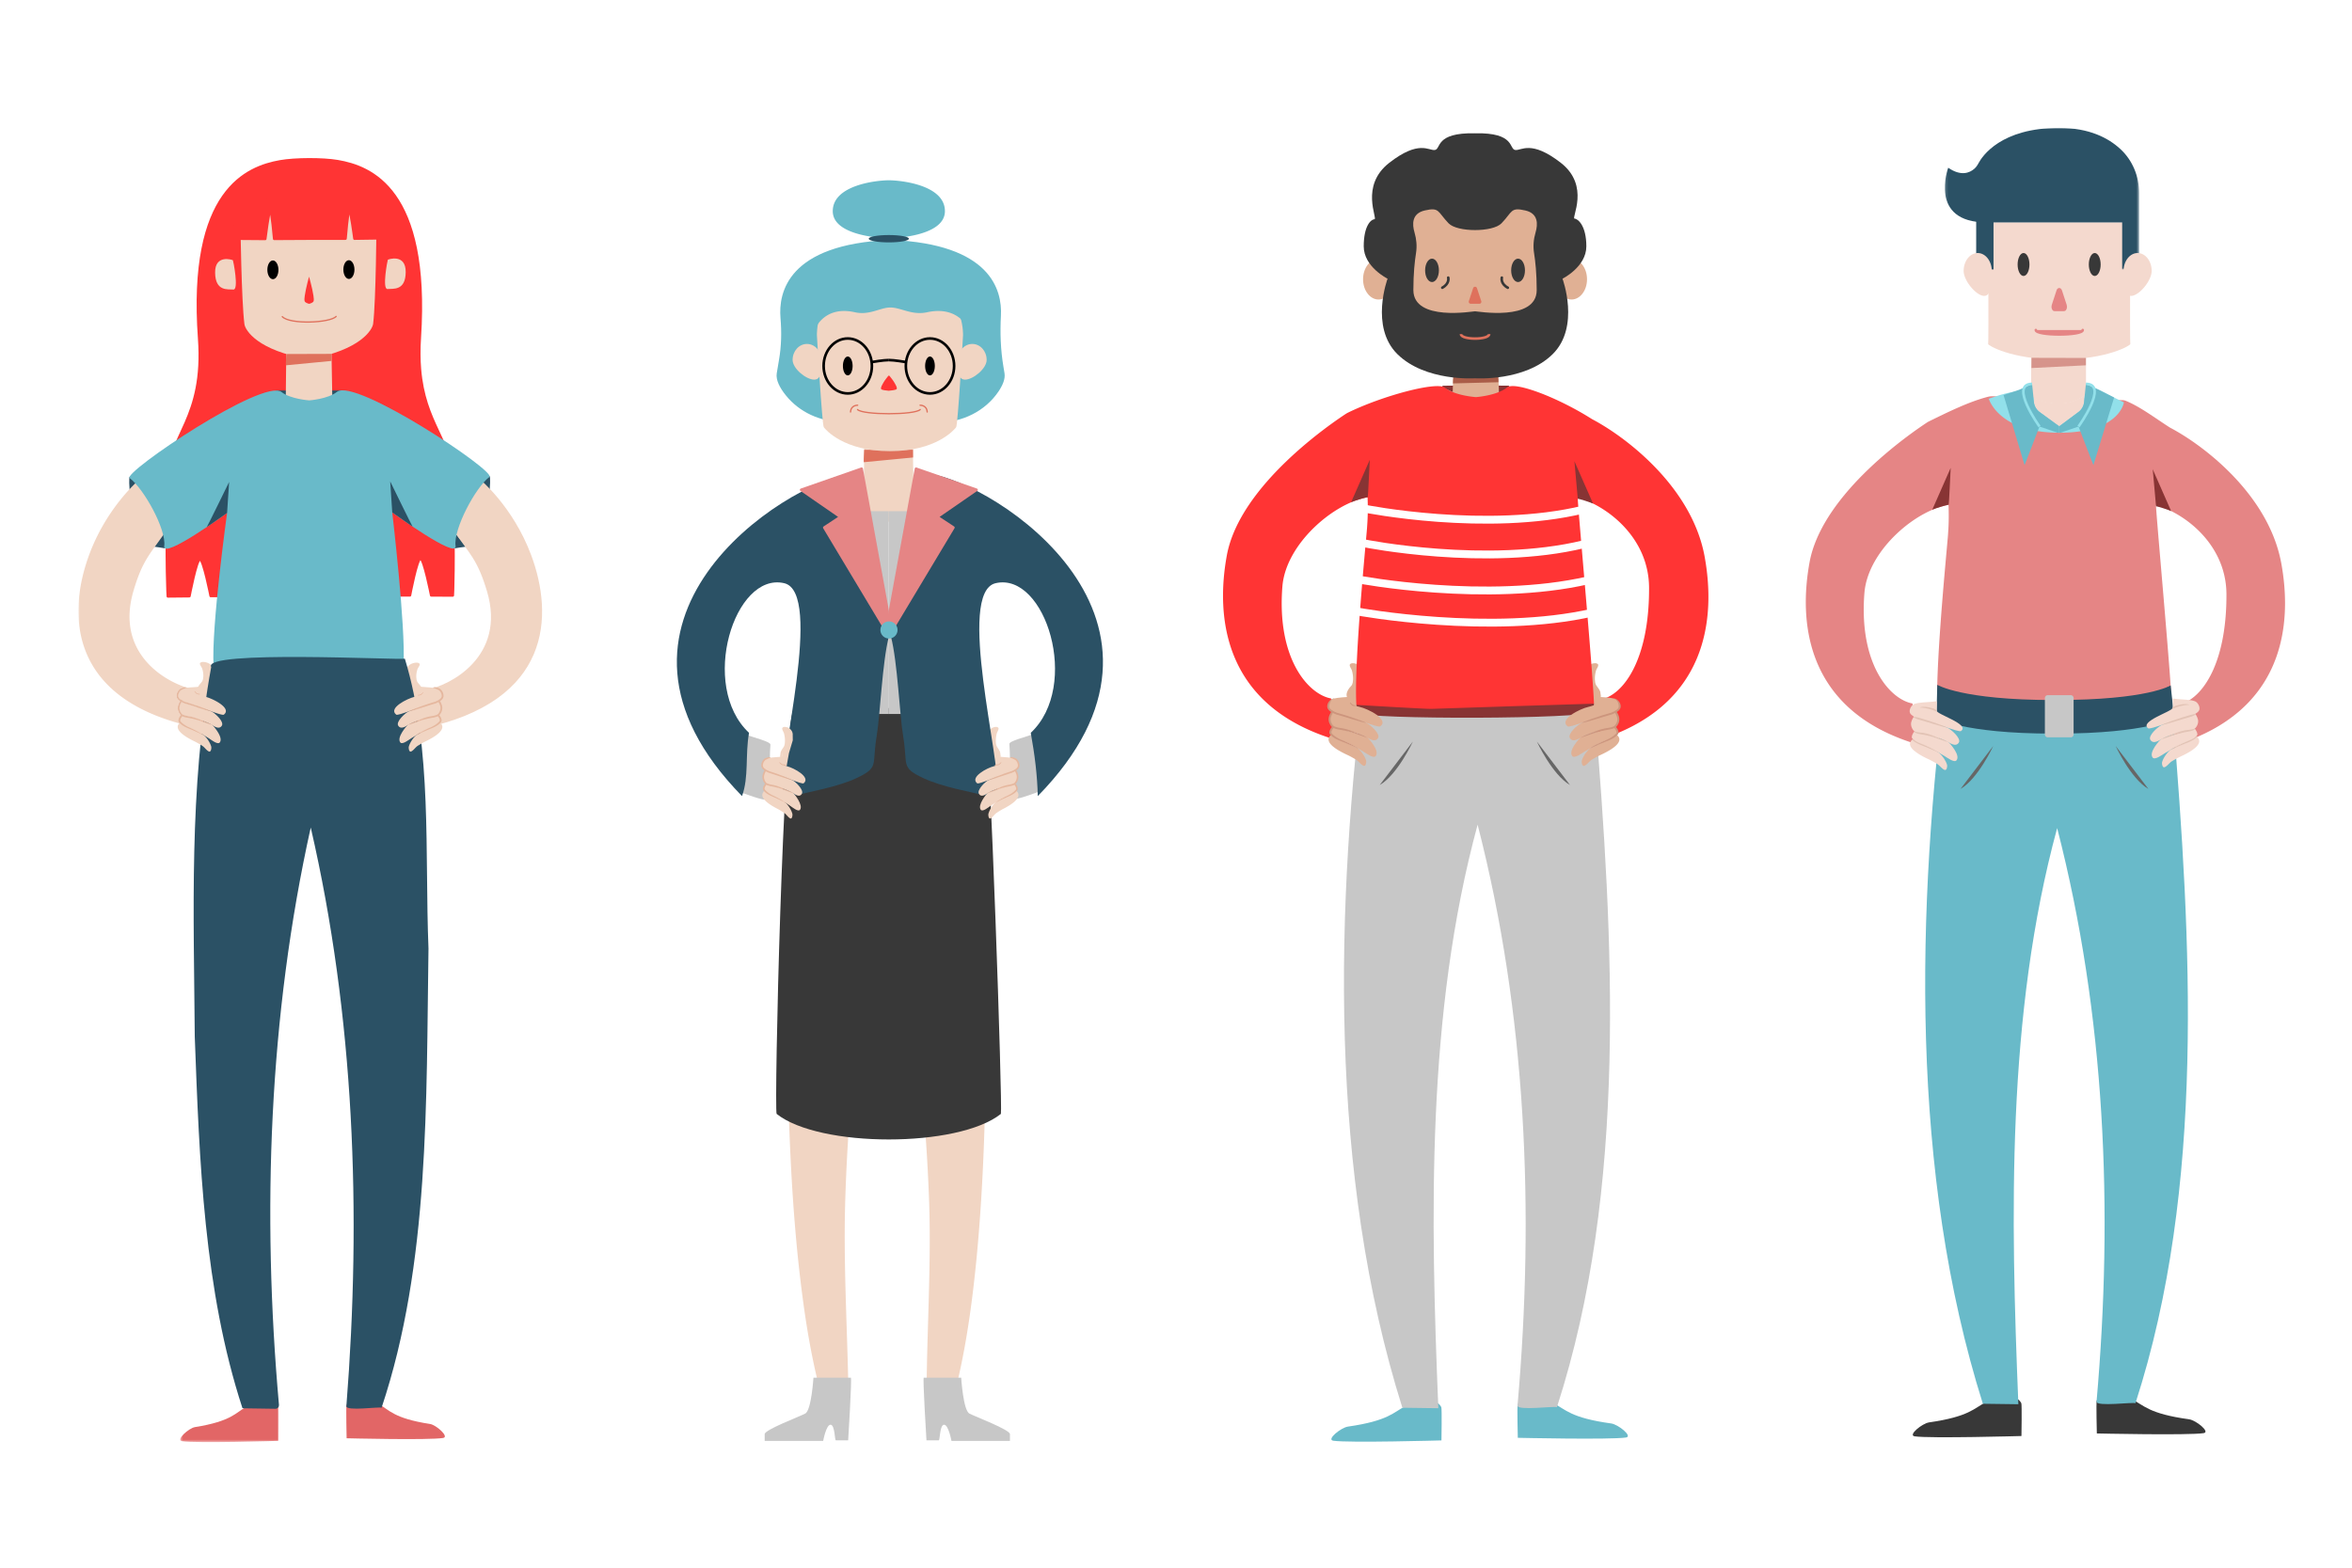 <?xml version="1.0" encoding="UTF-8"?>
<!-- by Tanja Rohlfs (https://consento.org/team/tanja) - license: CC-BY-NC-SA (see: https://creativecommons.org/licenses/by-nc-sa/4.0/) -->
<svg width="900" height="600" xmlns="http://www.w3.org/2000/svg" xmlns:xlink="http://www.w3.org/1999/xlink"><defs><path id="a" d="M.166.945h74.352v54.172H.166z"/><path id="c" d="M.411.593h37.665v15.932H.411z"/><path id="e" d="M0 .532h46.192v95.25H0z"/></defs><g fill="none" fill-rule="evenodd"><path fill="#FFF" d="M0 0h900v600H0z"/><path d="M798.21 133v24h-1.96a5.42 5.42 0 001.26-2.98l.171-1.67.107-1.104c-2.076 1.624-5.304 3.276-9.86 3.276-4.542 0-7.598-1.085-9.97-2.18l.151 1.489.018.189a5.43 5.43 0 001.268 2.98h-2.184v-24h21z" fill="#F4D9CE"/><path d="M773.47 537.08c.248.652.045 12.526.045 12.526s-34.985.989-40.872.12c-2.68-.397 2.861-4.956 5.55-5.34 15.432-2.212 17.183-5.456 21.731-7.734 10.451-5.233 13.296-.226 13.545.428m28.845-.98c-.247.653.045 12.525.045 12.525s34.992.785 40.873-.12c2.675-.41-2.898-4.937-5.592-5.306-15.446-2.12-17.222-5.355-21.786-7.606-10.488-5.173-13.297-.146-13.54.506" fill="#383838"/><path d="M786.34 310.9c0 .008-.009.008-.009.008v.019c.017-.02.045-.036.062-.055a.99.99 0 01-.053.027m-44.833-3.436l-.08 1.406c.016-.471.045-.935.08-1.406" fill="#C7C7C7"/><path d="M788.28 310.926c-.884-.66-1.937-.348-2.43.588.095-.347.193-.74.562-.881 0-.01.008-.02.008-.028.607-.283 1.39-.195 1.86.321" fill="#C7C7C7"/><path d="M788.592 311.718a2.479 2.479 0 01-.312-.792c.125.232.232.507.312.792" fill="#C7C7C7"/><path d="M831.439 273.845c-1.352-4.71-.987-18.618-4.442-20.95l-80.157.266c-1.585.18-1.487 1.8-1.808 2.895-11.902 91.871-14.083 192.922 13.719 281.206l13.586.177c-2.93-71.67-4.603-148.85 14.84-220.504 18.472 71.75 21.526 146.244 15.071 219.534-.106 1.969 13.96.099 14.894.58 26.813-82.943 21.33-176.818 14.297-263.204" fill="#69BAC9"/><path d="M744.134 277.708a720.082 720.082 0 00-.525 4.576c.023-.136.486-4.44.525-4.576m.676-5.431a189.842 189.842 0 01-.624 5.013c.193-1.675.406-3.348.624-5.013m85.73 9.643c-.893-6.594-1.892-13.2-3.16-19.721 1.308 6.527 2.344 13.118 3.16 19.72m.989 8.859a299.554 299.554 0 00-.748-6.864c.285 2.288.524 4.576.748 6.864" fill="#C7C7C7"/><path d="M840.417 282.196c-.134.054-.267.116-.41.17-.214.087-.436.177-.659.275h-.008a85.413 85.413 0 01-6.998 2.476c-.16.053-.33.097-.498.151l.293-2.698.062-.544.018-.115.028-.25.018-.23.516-4.648.044-.374v-.027l.036-.302.48-4.39.161-1.451.061-.587c.829-.143 1.674-.41 2.521-.785 7.842-3.445 15.988-16.692 15.872-41.505-.072-15.385-10.576-26.478-21.17-31.776a37.348 37.348 0 00-5.742-2.324c-.008.161-.018.33-.018.49v.018c-.017 2.155 3.365 39.397 5.128 62.42.49 6.446.863 11.77.988 14.904.01.116-.053.223-.169.33-.187.177-.516.338-.97.498-.24.08-.525.16-.837.24-.01 0-.027.009-.045.009-11.591 2.893-69.74 3.321-84.385.748-.499-.08-.935-.168-1.326-.267a3.778 3.778 0 01-.383-.098 4.363 4.363 0 01-.4-.116c-.01-.008-.019-.008-.028-.008-.455-.143-.782-.295-.988-.455-.143-.115-.223-.23-.231-.356-.233-3.721-.143-9.18.124-15.41.925-21.155 3.989-51.168 3.943-52.093.286-3.794.303-7.373.162-10.862a19.27 19.27 0 00-2.235.49c-.018 0-.028 0-.046.008a21.03 21.03 0 00-1.485.445c-.178.063-.357.117-.535.179-12.071 4.273-26.734 18.118-27.882 32.567-2.182 27.413 9.891 40.786 18.393 42.299l.044.383.018.195.017.17.427 3.83.01.131.036.303.008.046v.008l.036.373.018.135.542 4.931.018.206.026.205.046.39.329 3.055.026.196.02.177.052.447.044.435c-.862-.258-1.7-.525-2.527-.81-40.293-13.399-42.68-46.448-38.567-68.875 4.924-26.852 40.418-50.455 44.807-53.384.321-.213.649-.409.997-.578 6.8-3.321 15.218-7.516 22.525-9.36 2.04-.516 4.334.199 6.069-.095 3.57-.624 6.33-.747 7.603-.17.151.055.285.134.392.224.72.587 1.602 1.077 2.546 1.495.284.124.588.241.89.357l.018.186a5.392 5.392 0 001.256 2.957c.265.319.57.614.917.871l7.317 5.45v2.492h.213v-2.493l7.328-5.449c.347-.257.649-.552.916-.871a5.37 5.37 0 001.246-2.957l.17-1.655c.186-.126.356-.26.525-.383.036-.028.062-.054.098-.081.588-.471 1.665-.623 3.116-.49 1.896.17 4.416.81 7.309 1.8 1.236.426 3.307-.217 4.66.335 5.67 2.299 11.381 6.716 17.044 10.312 12.605 6.607 37.693 25.5 42.535 51.896 3.89 21.252 1.96 52.03-32.52 66.614" fill="#E58585"/><path d="M762.717 285.517s-5.79 12.523-12.522 16.429l12.522-16.429zm46.842 0s5.79 12.523 12.522 16.429l-12.522-16.429z" fill="#666"/><path d="M830.792 195.601c-.018-.085-7.048-16.003-7.048-16.003s1.262 14.139 1.275 14.167c.587.061 4.36 1.199 5.773 1.836m-91.404-.533c.018-.085 7.047-16.003 7.047-16.003s-.648 14.087-.761 14.089c-.587.06-4.873 1.276-6.286 1.914" fill="#883434"/><path d="M786.807 280.772c35.05 0 45.165-5.926 45.165-5.926l-1.366-12.523s-8.75 5.596-43.799 5.596h-1.099c-35.048 0-44.407-5.828-44.407-5.828l-.305 12.693s9.664 5.988 44.712 5.988h1.1z" fill="#2B5165"/><path d="M792.36 282.203h-8.77a1.109 1.109 0 01-1.109-1.108v-13.928c0-.613.497-1.11 1.108-1.11h8.77a1.11 1.11 0 011.109 1.11v13.928c0 .612-.496 1.108-1.109 1.108" fill="#C7C7C7"/><path d="M787.974 85.119h27.2s-.222 46.182 0 46.553c.223.37-8.519 5.93-27.2 5.93-18.68 0-27.423-5.56-27.2-5.93.222-.37 0-46.553 0-46.553h27.2z" fill="#F4D9CE"/><path d="M776.578 101.23c0 2.424-1.015 4.39-2.266 4.39-1.253 0-2.267-1.966-2.267-4.39 0-2.423 1.014-4.39 2.267-4.39 1.251 0 2.266 1.967 2.266 4.39m27.248 0c0 2.424-1.015 4.39-2.267 4.39-1.251 0-2.266-1.966-2.266-4.39 0-2.423 1.015-4.39 2.266-4.39 1.252 0 2.267 1.967 2.267 4.39" fill="#383838"/><path d="M779.015 126.312c0 2.248 17.942 2.248 17.942 0" fill="#E58585"/><path d="M779.015 126.312c0 2.248 17.942 2.248 17.942 0" stroke="#E58585" stroke-linecap="round" stroke-linejoin="round"/><path d="M787.408 111.298c.252-.771.881-.771 1.133 0l.906 2.78.91 2.779c.25.771-.064 1.734-.568 1.734h-3.63c-.502 0-.818-.963-.566-1.734l.908-2.779.907-2.78z" fill="#E58585"/><path d="M787.408 111.298c.252-.771.881-.771 1.133 0l.906 2.78.91 2.779c.25.771-.064 1.734-.568 1.734h-3.63c-.502 0-.818-.963-.566-1.734l.908-2.779.907-2.78z" stroke="#E58585" stroke-linecap="round" stroke-linejoin="round"/><g transform="translate(744.025 48)"><mask id="b" fill="#fff"><use xlink:href="#a"/></mask><path d="M1.462 16.198S-6.29 37.119 16.123 37.119H68.03v17.998h6.488V25.854c0-6.33-2.494-12.47-7.136-16.774C62.788 4.818 55.447.944 43.948.944c-22.356 0-29.477 10.84-30.908 13.55-.422.802-.95 1.552-1.637 2.144-1.692 1.46-4.988 2.972-9.941-.44" fill="#2B5165" mask="url(#b)"/></g><path fill="#2B5165" d="M756.192 103.118h6.635V75.595h-6.635z"/><path d="M762.149 103.7c0 3.786.074 9.545-2.895 9.545-2.968 0-7.856-5.759-7.856-9.546 0-3.787 2.405-6.858 5.375-6.858 2.969 0 5.376 3.071 5.376 6.858m50.445.001c0 3.786-.075 9.545 2.894 9.545 2.969 0 7.857-5.759 7.857-9.546 0-3.787-2.406-6.858-5.376-6.858-2.969 0-5.375 3.071-5.375 6.858m-14.837 47.398l-.108 1.095-.17 1.656a5.37 5.37 0 01-1.245 2.957c-.267.32-.57.613-.916.872l-7.328 5.449v2.492h-.213v-2.492l-7.319-5.45a5.463 5.463 0 01-.917-.871 5.39 5.39 0 01-1.254-2.957l-.018-.187-.152-1.477c2.35 1.086 5.377 2.163 9.873 2.163 4.514 0 7.71-1.639 9.767-3.25" fill="#F4D9CE"/><path d="M780.459 157.676l7.317 5.45v2.492c-.15 0-.302 0-.453-.008-2.813-.028-5.323-.25-7.576-.615-4.113-.667-7.345-1.808-9.882-3.142-6.179-3.251-8.234-7.604-8.725-8.868a4.204 4.204 0 01-.123-.365c.275-.09 5.279-1.968 9.027-2.564.943-.143 1.815-.214 2.51-.152.569.054 1.12.214 1.709.437.944.365 1.95.907 3.116 1.486.24.115.48.24.74.356l.15 1.478.017.187a5.392 5.392 0 001.256 2.957c.267.32.57.614.917.871m32.254-3.685s-.028.187-.108.516c-.365 1.29-1.727 4.746-6.64 7.461-2.377 1.318-5.591 2.457-9.919 3.099-2.225.329-4.743.534-7.602.55h-.454v-2.492l7.328-5.449c.347-.257.648-.552.915-.872a5.37 5.37 0 001.247-2.956l.17-1.655.106-1.096c.152-.116.285-.232.419-.338 1.683-1.415 2.466-2.715 2.466-2.715l.044.017.472.232 7.816 3.856 3.74 1.842z" fill="#92E0EA"/><path d="M808.973 152.148l-.275.89-2.734 8.93-4.914 16.07-5.004-12.972-.702-1.816-6.9 2.368h-.47l.016-2.492 7.328-5.45c.346-.258.649-.551.916-.872a5.362 5.362 0 001.246-2.955l.17-1.657.107-1.095.418-4.167 2.466 1.114.044.017.455.213 2.038.919 5.795 2.955z" fill="#69BAC9"/><path d="M795.344 163.25s11.771-16.32 2.83-16.32" stroke="#92E0EA"/><path d="M787.99 163.125l-.018 2.493-.65-.008-6.9-2.36-.675 1.745-5.03 13.044-4.853-16.186-3.026-10.096-.168-.562 3.373-1.14 2.546-.863 2.038-.917 2.751-1.246.214-.099.526 5.253.151 1.478.018.187a5.39 5.39 0 001.254 2.957c.268.32.57.613.917.871l7.532 5.45z" fill="#69BAC9"/><path d="M780.426 163.25s-11.77-16.32-2.831-16.32" stroke="#92E0EA"/><path d="M741.976 288.108c1.36 1.21 2.629 3.024 3.084 4.634.126.442-.059 2.335-1.019 1.908-1.046-.465-1.779-1.688-2.792-2.29-.845-.5-1.69-.99-2.57-1.437-.63-.32-1.283-.595-1.91-.913-2.18-1.109-8.255-4.257-4.934-7.015l10.141 5.113z" fill="#F4D9CE"/><path d="M732.653 279.841c-.574.518-1.407 2.11-.97 2.696 1.225 1.63 3.83 2.325 5.656 3.136 2.387 1.062 4.491 2.357 6.683 3.659.992.586 3.76 2.703 4.624 1.692 1.709-1.998-2.703-6.735-3.346-7.308l-12.647-3.875z" fill="#F4D9CE"/><path d="M735.806 284.906c-1.176-.478-2.898-1.092-3.787-1.977-.194.037-.184.066-.34.2 1.596 1.591 4.073 2.222 6.148 3.151.838.375 1.227.474 3.378 1.522.492.24.785.348.815.342-1.491-1.167-4.894-2.734-6.214-3.238" fill="#E2C3B5"/><path d="M732.376 274.301c-.37.404-.707 1.017-1.003 1.985-.324 1.063.064 2.43.937 3.402.782.872 3.182 1.033 4.402 1.302 2.881.637 5.927 1.583 8.438 2.825.628.31 3.193 2.357 4.41.389.971-1.567-2.869-5.032-4.447-5.71l-12.737-4.193z" fill="#F4D9CE"/><path d="M744.217 283.354c-.95-.417-1.268-.557-2.275-.937-1.981-.727-3.44-1.41-5.528-1.837-1.117-.21-2.28-.197-3.363-.526a6.541 6.541 0 00-.477-.137c-.007.02.008-.048-.14.157.027.026.146.1.175.124.613.477 1.04.565 1.812.731 1.559.262 3.122.554 4.632.995 2.42.696 6.25 2.135 6.669 2.251l.041.006c-.516-.223-1.155-.602-1.546-.827" fill="#E2C3B5"/><path d="M741.128 269.318c0-.582.05-.933.022-.93-1.083.072-.818.096-1.894.205-1.976.203-4.801.176-6.667.809-1.243.42-2.175 2.277-1.746 3.419.41 1.09 2.615 2.067 3.746 2.353 3.684.931 7.56 2.316 11.154 3.513 1.28.428 4.234 1.409 4.63 1.12 3.574-2.617-9.31-6.389-9.31-7.803 0-.991.065-2.686.065-2.686" fill="#F4D9CE"/><path d="M733.938 274.604c-.398-.15-1.198-.149-1.57-.35-.096.17-.093.14-.19.29.527.29 1.095.538 1.606.742 3.52.963 9.424 2.938 11.364 3.205-.018-.22-6.775-2.675-11.21-3.887m7.417-2.164c-.164 0-1.117-.481-2.071-.796-1.384-.456-3.846-.986-4.683-.773l.385-.233c1.006-.26 2.71-.176 4.992.577.49.163.734.431.973.683l.274.418c-.012 0 .142.125.13.125" fill="#E2C3B5"/><path d="M830.42 287.062c-1.36 1.209-2.627 3.024-3.085 4.634-.125.442.061 2.335 1.02 1.908 1.047-.465 1.778-1.688 2.792-2.29a46.3 46.3 0 012.57-1.437c.63-.32 1.282-.595 1.909-.913 2.181-1.109 8.256-4.257 4.935-7.015l-10.141 5.113z" fill="#F4D9CE"/><path d="M839.744 278.795c.574.518 1.407 2.11.968 2.696-1.223 1.63-3.828 2.325-5.654 3.136-2.388 1.061-4.492 2.357-6.684 3.658-.992.587-3.759 2.704-4.623 1.693-1.71-1.998 2.703-6.735 3.346-7.308l12.647-3.875z" fill="#F4D9CE"/><path d="M836.59 283.86c1.176-.478 2.898-1.092 3.786-1.977.195.037.185.066.34.2-1.595 1.591-4.072 2.222-6.146 3.151-.837.375-1.228.474-3.38 1.522-.49.24-.784.348-.814.341 1.491-1.166 4.893-2.733 6.214-3.237" fill="#E2C3B5"/><path d="M840.02 273.255c.37.404.708 1.016 1.002 1.984.325 1.063-.063 2.43-.936 3.403-.782.872-3.183 1.033-4.402 1.301-2.882.638-5.926 1.584-8.438 2.826-.629.31-3.193 2.356-4.41.388-.972-1.567 2.87-5.031 4.446-5.71l12.738-4.192z" fill="#F4D9CE"/><path d="M828.179 282.308c.951-.417 1.268-.558 2.275-.938 1.981-.727 3.44-1.408 5.528-1.837 1.117-.209 2.28-.197 3.363-.526.247-.075.435-.13.477-.136.007.02-.008-.048.14.157-.027.026-.147.1-.175.124-.613.476-1.04.564-1.813.731-1.558.262-3.121.554-4.63.994-2.42.697-6.251 2.136-6.67 2.252l-.04.005c.515-.223 1.154-.601 1.545-.826" fill="#E2C3B5"/><path d="M831.416 268.267c0-.582-.095-.92-.067-.919 1.082.073.716.09 1.79.2 1.977.202 4.802.175 6.667.807 1.245.422 2.175 2.279 1.747 3.419-.412 1.09-2.616 2.067-3.746 2.353-3.684.931-7.56 2.317-11.152 3.515-1.282.426-4.236 1.408-4.63 1.12-3.575-2.617 8.999-6.389 9.325-7.766.242-1.02.066-2.73.066-2.73" fill="#F4D9CE"/><path d="M838.458 273.558c.397-.15 1.197-.15 1.57-.35.097.17.093.14.19.289-.527.29-1.095.538-1.606.742-3.521.964-9.424 2.939-11.364 3.206.018-.22 6.774-2.676 11.21-3.887m-7.417-2.163c.164 0 1.117-.482 2.071-.798 1.385-.456 3.847-.986 4.684-.772l-.385-.233c-1.007-.26-2.711-.176-4.993.577-.49.162-.733.431-.973.683l-.274.417c.012.002-.142.126-.13.126" fill="#E2C3B5"/><path fill="#D6948B" d="M777.379 136.949l-.044 3.916 20.84-1.05v-2.817z"/><path d="M81.61 258.46c-.229 1.216-1.852 4.903-1.852 4.903l-1.154 5.067-3.284-.95s.296-2.492.191-2.671c-.122-.22.053-.689.07-.91l.035-.261c.036-1.088 1.031-1.887 1.678-2.768.385-.606.471-1.28.507-1.941.052-1.047-.122-2.094-.454-3.099-.245-.647-.875-1.225-.875-1.914.14-.427.752-.592 1.259-.578 1.625.027 3.233.922 3.705 2.162.254.782.404 1.744.174 2.96m73.873.274c.23 1.216 1.852 4.902 1.852 4.902l1.154 5.068 3.286-.95s-.298-2.493-.193-2.672c.122-.22-.052-.688-.07-.909l-.035-.261c-.034-1.088-1.031-1.887-1.677-2.768-.385-.606-.472-1.28-.507-1.942-.052-1.046.122-2.093.455-3.098.244-.647.873-1.226.873-1.914-.14-.427-.75-.592-1.259-.579-1.625.028-3.231.923-3.704 2.162-.253.782-.403 1.745-.175 2.961" fill="#F1D5C3"/><path d="M177.498 209.345s-3.161.404-3.581.536c-.617.193.213-5.898.213-5.898l4.307 5.21-.939.152zm6.499-26.467s2.885-.506 3.265-.645c.559-.203.13 5.14.13 5.14l-4.251-4.315.856-.18z" fill="#2B5165"/><path d="M156.865 227.835l-38.14.124-38.1.124s-2.756-14.075-4.115-14.063c-1.36.013-4.037 14.137-4.037 14.137l-8.233.082s-.76-10.512-.146-44.373c.317-17.365 14.366-23.417 12.14-54.339-4.089-56.811 18.35-65.504 30.96-67.748 5.675-1.009 16.335-1.043 22.02-.071 12.623 2.16 35.118 10.706 31.4 67.545-.291 4.454-.249 8.39.039 11.915 1.71 20.972 12.087 27.48 12.453 42.343.836 33.856.145 44.372.145 44.372l-8.235-.027s-2.769-14.107-4.126-14.11c-1.36-.004-4.025 14.089-4.025 14.089" fill="#FF3434"/><path d="M156.865 227.835l-38.14.124-38.1.124s-2.756-14.075-4.115-14.063c-1.36.013-4.037 14.137-4.037 14.137l-8.233.082s-.76-10.512-.146-44.373c.317-17.365 14.366-23.417 12.14-54.339-4.089-56.811 18.35-65.504 30.96-67.748 5.675-1.009 16.335-1.043 22.02-.071 12.623 2.16 35.118 10.706 31.4 67.545-.291 4.454-.249 8.39.039 11.915 1.71 20.972 12.087 27.48 12.453 42.343.836 33.856.145 44.372.145 44.372l-8.235-.027s-2.769-14.107-4.126-14.11c-1.36-.004-4.025 14.089-4.025 14.089z" stroke="#FF3434" stroke-linecap="round" stroke-linejoin="round"/><path d="M105.63 149.464c.134 0 24.965-.076 25.34 0 .374.075-2.727 3.415-2.727 3.415s-13.738 1.305-13.925 1.23c-.187-.075-9.008-4.093-9.008-4.093l.32-.552zm-46.54 59.789s3.467.44 3.928.584c.676.21-.13-6.096-.13-6.096l-4.827 5.344 1.03.168zm-6.1-26.173s-2.887-.505-3.267-.644c-.557-.203-.13 5.14-.13 5.14l4.253-4.315-.857-.18z" fill="#2B5165"/><g transform="translate(68.554 535.413)"><mask id="d" fill="#fff"><use xlink:href="#c"/></mask><path d="M37.964 3.406c.226.658.041 12.637.041 12.637s-31.626.998-36.95.12c-2.42-.398 2.588-5 5.018-5.386 13.951-2.23 15.536-5.506 19.646-7.802 9.449-5.28 12.02-.229 12.245.43" fill="#E26666" mask="url(#d)"/></g><path d="M132.595 537.83c-.223.659.041 12.636.041 12.636s31.634.792 36.95-.12c2.42-.414-2.62-4.98-5.055-5.353-13.963-2.14-15.57-5.404-19.694-7.675-9.483-5.219-12.022-.148-12.242.511" fill="#E26666"/><path d="M173.439 202.935c-12.537-18.148 10.166-19.514 10.166-19.514s12.666 10.347 19.639 29.006c8.597 23.007 8.034 56.035-41.695 66.386l1.66-14.824c8.718-1.492 30.644-12.575 23.134-37.707-3.635-12.161-6.612-14.239-12.904-23.347M89.121 99.609c-.134-.165-6.927-2.43-6.808 4.795.12 7.224 4.82 6.23 6.987 6.407 2.167.174-.044-11.038-.179-11.202m59.283-.194c.132-.165 6.91-2.473 6.839 4.751-.073 7.224-4.78 6.261-6.947 6.451-2.164.19-.026-11.037.108-11.202m-30.252 38.057c-19.542-3.29-24.314-11.024-24.624-13.42C92.368 115.095 92 85.305 92 85.305l25.998-9.453 26.064 9.284s-.174 29.791-1.274 38.756c-.292 2.38-4.951 10.054-24.13 13.509-.136.023-.507.071-.507.071" fill="#F1D5C3"/><path d="M104.415 99.684c1.17-.004 2.124 1.599 2.131 3.578.007 1.978-.938 3.588-2.108 3.592-1.17.003-2.126-1.6-2.133-3.579-.005-1.978.94-3.587 2.11-3.59m29.086-.095c1.17-.005 2.125 1.598 2.131 3.577.007 1.979-.937 3.588-2.108 3.593-1.17.002-2.126-1.6-2.133-3.58-.006-1.978.94-3.588 2.11-3.59" fill="#000"/><path d="M118.271 116.282c-.53-.147-1.586-.44-1.73-1.111-.2-.928.257-2.99.528-4.462.287-1.546.989-4.015 1.187-4.82.203.803.921 3.268 1.219 4.812.28 1.472.75 3.528.556 4.459-.14.67-1.194.972-1.721 1.122h-.039z" fill="#FF3434"/><path d="M75.16 269.996a87.316 87.316 0 00-4.38-1.405c-.646-.261-1.28-.592-1.83-1.019-.414-.317-.758-.757-.717-1.28.028-.813.427-1.653 1.13-2.162.44-.262 1.817-.84 2.34-.923 1.005.303 1.914.51 2.727.647l.082.702.042.303v.014l.605 5.123zm-5.591-1.626a5.22 5.22 0 01-.468-.275.354.354 0 01.33-.11c.29.096.317.248.234.427v.014a.222.222 0 01-.096-.055m5.632 1.941l-1.308-.454c.427.138.867.275 1.294.427l.014.027zm-4.558-1.074c1.308.372 2.975.895 4.6 1.418l.523 4.448c-.854-.33-1.722-.633-2.74-.854-1.02-.192-2.093-.275-3.016-.73-.386-.178-.62-.523-.826-.867-.344-.606-.537-1.308-.468-1.997.082-.564.303-1.115.564-1.638.042-.097.124-.207.207-.317.385.206.785.372 1.156.537" fill="#F1D5C3"/><g transform="translate(30 182.888)"><mask id="f" fill="#fff"><use xlink:href="#e"/></mask><path d="M46.192 95.783c-1.955-.4-3.828-.826-5.632-1.295-.068-.013-.151-.027-.22-.055a4.581 4.581 0 01-.413-.11h-.014c-.303-.069-.578-.151-.88-.234l-.455-.124C-3.652 82.205-3.942 51.47 4.044 29.657 8.464 17.58 15.28 8.96 19.562 4.361a61.37 61.37 0 012.203-2.259C22.84 1.07 23.486.532 23.486.532s.07 0 .18.014c1.074.083 6.65.634 10.382 3.401 3.635 2.686 5.535 7.45-.18 15.905l-.082.124c-.29.427-.565.84-.854 1.226a8.981 8.981 0 01-.482.702c-1.184 1.694-2.244 3.14-3.208 4.476h-.014c-3.387 4.71-5.631 8.248-8.192 17.02C14.536 65.722 31.073 76.862 41 80.112a.392.392 0 00-.179 0c-.578.11-1.157.248-1.694.496-1.087.66-1.72 1.983-1.555 3.18.151.73.688 1.268 1.335 1.695-.22.289-.385.605-.51.936-.44.978-.523 2.107-.082 3.112l.041.11c.22.44.469.895.84 1.24.083-.097.18-.18.29-.18.027-.013.055-.013.082-.013.014 0 .014 0 .028.014l.027-.028 2.905.936h.014c.276.055.537.097.744.152.826.193 1.666.413 2.506.66l.027.249.014.11.358 3.002z" fill="#F1D5C3" mask="url(#f)"/></g><path fill="#F1D5C3" d="M118.053 136.776l-8.508-1.882-.22 19.4 8.812 2.064.256-.001 8.794-2.122-.347-19.398-8.493 1.938z"/><path d="M118.695 258.088s-36.73.625-36.972-3.256c-.917-14.667 5.177-58.524 5.177-58.524s-24.74 18.046-24.052 12.709c.84-6.492-7.923-22.12-13.228-26.024-2.783-2.046 51.2-38.473 58.125-32.951 3.43 2.733 10.607 3.192 10.607 3.192s7.177-.506 10.589-3.263c6.887-5.566 61.108 30.509 58.337 32.573-5.279 3.937-13.832 19.927-12.951 26.413.724 5.332-24.24-12.856-24.24-12.856s5.156 43.588 4.335 58.26c-.217 3.882-35.727 3.727-35.727 3.727" fill="#69BAC9"/><path d="M154.911 252.094c-1.813.6-77.769-3.387-74.093 3.195-8.523 46.558-6.65 94.341-6.292 141.464 1.776 47.536 3.456 96.89 18.23 142.14l.469.11 12.268.178c.799-.069 1.294-.647 1.253-1.446-6.54-73.644-3.897-148.707 12.158-221.016 16.703 72.391 19.457 147.592 13.632 221.485-.096 1.983 12.613.096 13.467.592 18.464-55.22 17.06-117.421 17.955-175.767-1.474-36.533 1.5-76.33-9.047-110.935" fill="#2B5165"/><path d="M78.048 281.399c1.23 1.147 2.375 2.868 2.788 4.395.113.42-.055 2.215-.923 1.811-.946-.44-1.608-1.601-2.523-2.173a41.06 41.06 0 00-2.325-1.364c-.567-.302-1.158-.564-1.724-.865-1.971-1.052-7.464-4.038-4.46-6.654l9.167 4.85z" fill="#F1D5C3"/><path d="M84.082 284.166c-.785.964-3.29-1.047-4.186-1.612-.606-.371-1.212-.757-1.817-1.129-.056-.027-.11-.069-.166-.096-.11-.069-.22-.138-.344-.22-.138-.083-.29-.166-.44-.262-1.047-.62-2.121-1.226-3.278-1.763-.316-.151-.66-.289-1.019-.44-.977-.4-2.037-.827-2.905-1.433h-.014a7.743 7.743 0 01-.495-.371 4.204 4.204 0 01-.675-.73c-.33-.455.138-1.584.606-2.231.069-.096.137-.179.206-.248l.042-.041.027-.028 2.905.937h.014l3.277 1.06 1.86.592 2.491.799c.014.014.028.014.042.027l.84.262c.082.069.22.22.413.427v.014c.014 0 .014.013.027.013 1.157 1.309 3.91 4.848 2.589 6.473m-14.416-15.74a.222.222 0 01-.097-.055l.097.041v.014z" fill="#F1D5C3"/><path d="M69.624 273.562l2.905.936c-.867-.151-1.955-.316-2.67-.688h-.015a1.474 1.474 0 01-.289-.18c-.027-.013-.041-.027-.069-.04.028-.014.056-.014.083-.014.014 0 .014 0 .028.014l.027-.028" fill="#F1D5C3"/><path d="M84.908 277.693c-.867 1.474-2.492.579-3.415 0-.013 0-.013-.014-.027-.014v-.013c-.248-.152-.44-.276-.55-.345a16.826 16.826 0 00-.703-.344c-.014-.014-.028-.014-.041-.027a30.681 30.681 0 00-2.465-1.006c-.633-.22-1.267-.44-1.914-.633l-.028-.207c-.853-.33-1.72-.633-2.74-.853-1.019-.193-2.093-.276-3.015-.73-.386-.18-.62-.524-.826-.868-.345-.606-.537-1.308-.468-1.997.082-.564.302-1.115.564-1.638.041-.097.124-.207.207-.317.385.207.784.372 1.156.537 1.308.372 2.974.895 4.6 1.418l-.042-.344 3.084 1.074 2.575.882a.043.043 0 00.028.013c1.418.634 4.888 3.925 4.02 5.412" fill="#F1D5C3"/><path d="M69.569 268.37a5.22 5.22 0 01-.468-.275.354.354 0 01.33-.11c.29.096.317.248.234.427v.014a.222.222 0 01-.096-.055" fill="#E5B79E"/><path d="M69.666 268.412v.014a.222.222 0 01-.097-.055 5.22 5.22 0 01-.468-.275.354.354 0 01.33-.11c.29.096.317.247.235.426m8.936-5.825l.082-.07c.028.056-.013.07-.082.07m7.036 10.934c-.358.276-3.029-.647-4.186-1.06-.179-.055-.358-.124-.537-.18v-.013a606.56 606.56 0 01-2.63-.923c-1.018-.358-2.065-.73-3.098-1.06l-.027-.29a87.315 87.315 0 00-4.379-1.404c-.647-.261-1.28-.592-1.831-1.019-.413-.316-.757-.757-.716-1.28.027-.813.427-1.653 1.129-2.162.44-.262 1.818-.84 2.34-.923l-.013-.014c1.336-.151 2.768-.179 3.897-.303.069-.013.151-.013.22-.013.895-.097 1.68-.07 2.561-.303.055-.028.165 0 .234.013l-2.933 2.479c.055.165.18.317.358.454.11.11.233.193.386.276.675.44 1.652.757 2.175.881.097.028.207.055.33.083.015.014.042.014.056.014 3.057.88 9.762 4.379 6.664 6.747" fill="#F1D5C3"/><path d="M69.666 268.412v.014a.222.222 0 01-.097-.055 5.22 5.22 0 01-.468-.275.354.354 0 01.33-.11c.29.096.317.247.235.426" fill="#E5B79E"/><path d="M77.707 281.219c.096.068.179.123.262.206-.042 0-.303-.096-.716-.317-.056-.027-.097-.04-.138-.068-1.79-.91-2.148-1.02-2.878-1.364-1.762-.826-3.787-1.35-5.205-2.699a1.992 1.992 0 01-.303-.289c-.165-.193-.358-.4-.413-.647-.082-.358 0-.73.124-1.06.138-.372.344-.717.592-1.033.055-.055.11-.124.165-.18-.371-.344-.62-.798-.84-1.239l-.04-.11c-.441-1.005-.359-2.134.082-3.112.124-.33.289-.647.51-.936-.648-.427-1.185-.964-1.336-1.694-.166-1.198.468-2.52 1.556-3.181.537-.248 1.115-.386 1.693-.496a.392.392 0 01.18 0c.04.014.068.028.096.028.082.013.151.041.206.055.124.041.248.082.358.11h.028l.013.014c-.523.082-1.9.66-2.34.922-.703.51-1.102 1.35-1.13 2.162-.04.524.304.964.717 1.281.55.427 1.184.757 1.83 1.019 1.337.386 2.879.881 4.38 1.405 1.129.399 2.23.798 3.153 1.156 1.473.565 2.52 1.006 2.602 1.116v.013h-.027s-.014 0-.028-.013c-.578-.097-1.5-.345-2.602-.661a165.1 165.1 0 01-3.016-.95 149.738 149.738 0 00-4.599-1.419c-.372-.165-.77-.33-1.156-.537-.083.11-.166.22-.207.317-.262.523-.482 1.074-.564 1.639-.07.688.123 1.39.468 1.996.206.345.44.689.826.868.922.454 1.996.537 3.015.73 1.02.22 1.887.523 2.74.853.62.235 1.24.496 1.942.772.096.04.206.082.317.124.908.358 1.184.495 2.051.895.028.013.07.04.097.055.013.013.027.013.04.027.331.193.772.468 1.158.661-.414-.137-2.052-.77-3.704-1.35a36.07 36.07 0 00-1.832-.619c-.151-.055-.289-.096-.427-.138-1.363-.413-2.781-.688-4.185-.936-.496-.11-1.006-.234-1.46-.468a2.73 2.73 0 00-.358.454c-.234.386-.482.826-.427 1.295.041.165.193.289.303.426.344.386.799.744 1.28 1.075.18.124.372.247.565.358.014.013.028.013.041.027.276.165.565.317.854.455.028 0 .041.013.069.027.11.055.234.11.344.152.964.385 3.195 1.445 4.696 2.423.151.097.303.193.44.29.042.04.083.068.124.096.014 0 .014.014.014.014" fill="#E5B79E"/><path d="M118.566 91.327c-.618.001-13.63.074-13.63.074s-.95-10.895-1.523-10.89c-.575.003-1.927 10.914-1.927 10.914l-11.417-.088s-.05-5.5-.073-10.487l-.017-4.99 28.534-.354v.001l28.537.168.017 4.992c.01 4.985-.006 10.485-.006 10.485l-11.416.164s-1.423-10.902-1.998-10.902c-.574 0-1.451 10.9-1.451 10.9l-13.63.014" fill="#FF3434"/><path d="M118.566 91.327c-.618.001-13.63.074-13.63.074s-.95-10.895-1.523-10.89c-.575.003-1.927 10.914-1.927 10.914l-11.417-.088s-.05-5.5-.073-10.487l-.017-4.99 28.534-.354v.001l28.537.168.017 4.992c.01 4.985-.006 10.485-.006 10.485l-11.416.164s-1.423-10.902-1.998-10.902c-.574 0-1.451 10.9-1.451 10.9l-13.63.014" stroke="#FF3434" stroke-linecap="round" stroke-linejoin="round"/><path d="M108.019 121.19c2.792 3.075 18.345 2.43 20.593-.08" stroke="#DF715C" stroke-width=".5" stroke-linecap="round" stroke-linejoin="round"/><path d="M109.392 138.814c-.003.663.003 1 .003 1l17.505-1.683-.049-2.693-17.313.056" fill="#DF715C"/><path d="M79.136 201.707c.227-.22 8.546-17.256 8.546-17.256l-.783 11.866s-7.99 5.609-7.763 5.39m78.722-.201c-.227-.22-8.545-17.256-8.545-17.256l.782 11.866s7.99 5.609 7.763 5.39" fill="#2B5165"/><path d="M159.214 281.399c-1.23 1.147-2.375 2.868-2.788 4.395-.113.42.054 2.215.922 1.811.946-.44 1.609-1.601 2.524-2.173a41.06 41.06 0 012.325-1.364c.567-.302 1.158-.564 1.724-.865 1.971-1.052 7.464-4.038 4.46-6.654l-9.167 4.85z" fill="#F1D5C3"/><path d="M167.643 273.557c.518.491 1.273 2 .876 2.557-1.106 1.546-3.462 2.204-5.113 2.974-2.157 1.008-4.059 2.238-6.04 3.472-.898.556-3.4 2.564-4.18 1.605-1.547-1.894 2.442-6.39 3.025-6.932l11.432-3.676z" fill="#F1D5C3"/><path d="M167.893 268.302c.335.383.64.964.906 1.882.295 1.008-.057 2.306-.846 3.228-.707.826-2.877.98-3.98 1.234-2.605.605-5.357 1.502-7.628 2.681-.569.293-2.886 2.235-3.988.368-.877-1.486 2.595-4.773 4.021-5.416l11.515-3.977z" fill="#F1D5C3"/><path d="M159.53 262.759c-.058.136.245-.1.357-.07.949.26.815.095 1.786.198 1.787.193 4.341.166 6.027.765 1.125.401 1.967 2.162 1.579 3.245-.37 1.035-2.364 1.96-3.386 2.232-3.33.884-6.835 2.198-10.083 3.332-1.158.407-3.828 1.338-4.186 1.062-3.23-2.48 4.222-6.188 7.055-6.845.795-.185 2.645-.84 2.92-1.61l-2.069-2.31z" fill="#F1D5C3"/><path d="M159.932 265.946c.026-.01.172.001.478-.037.46-.058.695-.186 1.027-.568.192-.2.488-.57.506-.303-.084.218-.287.41-.6.754-.315.343-1.223.387-1.367.46-.02-.14-.03-.196-.044-.306m8.969 6.584c-.193.426-.454.867-.798 1.197a.965.965 0 00.11.138c.248.317.468.675.606 1.047.124.344.22.716.124 1.074-.056.247-.248.454-.414.647-1.445 1.57-3.648 2.134-5.562 3.03-.758.357-1.116.454-3.057 1.445-.413.22-.675.317-.716.317 1.35-1.115 4.406-2.589 5.604-3.057 1.088-.468 2.382-1.253 3.18-2.12.11-.138.262-.262.304-.428.055-.468-.193-.922-.427-1.308a4.48 4.48 0 00-.317-.4c-.468.235-.991.359-1.5.483-1.405.248-2.81.523-4.187.936-2.038.62-5.218 1.86-5.92 2.093.426-.22.95-.537 1.253-.73.867-.399 1.156-.537 2.065-.895 1.79-.688 3.112-1.335 4.998-1.748 1.005-.193 2.08-.276 3.002-.73.385-.18.62-.524.826-.868.344-.606.537-1.308.468-1.997-.082-.564-.303-1.115-.564-1.638a1.757 1.757 0 00-.207-.317c-.385.207-.785.372-1.156.537-3.181.909-8.51 2.782-10.272 3.043.013-.22 6.127-2.547 10.134-3.69.66-.262 1.294-.592 1.831-1.02.413-.316.757-.757.716-1.28-.027-.812-.427-1.652-1.115-2.162-.455-.261-1.831-.84-2.34-.922.15-.055.302-.11.385-.124.11-.028.303-.124.482-.083.592.11 1.156.248 1.693.496 1.088.66 1.721 1.983 1.556 3.18-.151.73-.675 1.268-1.322 1.68.207.29.358.62.496.95.454.979.523 2.108.083 3.113l-.042.11zm-92.457-6.973c-.027-.01-.172.002-.479-.037-.458-.058-.695-.186-1.026-.567-.191-.2-.487-.57-.505-.303.084.217.286.41.6.753s1.223.387 1.366.46c.02-.14.03-.195.044-.306" fill="#E5B79E"/><path d="M551.53 538.6c.253.66.048 12.687.048 12.687s-35.436 1.003-41.398.122c-2.714-.402 2.899-5.02 5.622-5.408 15.63-2.24 17.405-5.528 22.01-7.833 10.585-5.3 13.467-.228 13.719.433m29.215-.993c-.25.661.045 12.686.045 12.686s35.441.796 41.398-.12c2.71-.416-2.936-5-5.664-5.376-15.643-2.147-17.443-5.423-22.064-7.703-10.623-5.239-13.467-.148-13.715.513" fill="#69BAC9"/><path d="M606.52 259.568l1.83 5.482.488 5.618 3.896-1.009-.902-2.922c.198.144.604.135.712-.072.108-.235-.054-.757-.062-1.01l-.046-.298c-.027-1.217-1.01-2.1-1.65-3.101-.38-.668-.469-1.434-.506-2.173-.044-1.164.127-2.337.442-3.472.245-.721.866-1.371.866-2.138-.127-.478-.74-.667-1.226-.649-1.615.036-3.193 1.037-3.67 2.425-.062.272-.18.623-.135.93v.081l-.036 2.308zm-85 0l-1.83 5.482-.487 5.618-3.895-1.009.902-2.922c-.198.144-.627.344-.735.136-.11-.234-.944-1.85 1.78-4.617.38-.668.47-1.434.505-2.173.046-1.164-.125-2.337-.442-3.472-.243-.721-.864-1.371-.864-2.138.126-.478.738-.667 1.225-.649 1.614.036 3.192 1.037 3.67 2.425.063.272.18.623.136.93v.081l.036 2.308z" fill="#E0B094"/><path d="M564.566 309.516c0 .009-.008.009-.008.009v.019c.018-.02.044-.037.063-.055l-.055.027m-45.408-3.481l-.081 1.426c.015-.48.045-.95.081-1.426" fill="#C7C7C7"/><path d="M566.532 309.543c-.895-.668-1.962-.352-2.462.595.096-.35.195-.75.569-.892 0-.01.008-.018.008-.028.615-.286 1.407-.197 1.885.325m.316.802a2.438 2.438 0 01-.315-.802c.125.234.234.515.315.802" fill="#C7C7C7"/><path d="M610.245 271.985c-1.37-4.77-1.001-18.855-4.5-21.218l-81.185.27c-1.606.18-1.507 1.822-1.832 2.932-12.055 93.05-14.263 195.4 13.895 284.816l13.76.18c-2.966-72.59-4.661-150.763 15.03-223.336 18.71 72.673 21.803 148.121 15.266 222.354-.108 1.992 14.139.099 15.085.585 27.158-84.007 21.604-179.087 14.48-266.583" fill="#C7C7C7"/><path d="M552.06 147.615c.136 0 25.062-.077 25.438 0 .376.077-2.737 3.513-2.737 3.513s-13.792 1.342-13.98 1.265c-.188-.077-9.043-4.21-9.043-4.21l.323-.568z" fill="#883434"/><path fill="#E0B094" d="M564.567 145.939l-8.537-.823-.256 8.632 8.84.902.257-.002 8.834-.96-.312-8.628-8.53.877z"/><path d="M521.818 275.899c-.18 1.542-.36 3.093-.532 4.635.024-.139.493-4.496.532-4.635m.686-5.501a201.59 201.59 0 01-.631 5.077c.194-1.695.409-3.39.63-5.077m86.832 9.766c-.906-6.679-1.916-13.37-3.202-19.973 1.326 6.61 2.374 13.285 3.202 19.973m1 8.972a300.39 300.39 0 00-.757-6.952c.289 2.317.531 4.635.757 6.952" fill="#C7C7C7"/><path d="M610.65 283.555l1.741-15.817c8.612-1.524 18.754-14.986 18.628-42.833-.08-18.432-14.948-30.768-27.257-34.537-.01.163-.018.334-.018.496-.055 2.516 5.59 63.781 6.194 78.335.183 4.394-90.645 4.923-90.915.532-1.029-16.583 4.175-67.154 4.121-68.37.288-3.843.306-7.467.161-11.002-12.731 2.03-31.287 17.692-32.595 34.123-2.208 27.764 10.018 41.309 18.629 42.842l1.74 15.816c-43.271-13.011-45.868-47.396-41.622-70.58 4.989-27.196 40.938-51.103 45.383-54.066a8.8 8.8 0 011.017-.59c13.242-6.463 33.976-12 37.05-9.522 3.842 3.093 11.885 3.608 11.885 3.608s8.033-.569 11.857-3.688c3.083-2.507 19.818 4.021 32.541 12.11 12.767 6.691 38.177 25.827 43.081 52.564 4.247 23.184 1.651 57.567-41.62 70.579" fill="#FF3434"/><path d="M540.64 283.808s-5.864 12.684-12.683 16.64l12.683-16.64zm47.444 0s5.864 12.684 12.682 16.64l-12.682-16.64z" fill="#666"/><path d="M519.028 269.778l.572 3.126c3.839 2.506 86.774 2.425 90.18-.508.14-.12.128-3.087.128-3.087s-61.05 1.899-62.278 1.996c-1.227.098-28.602-1.527-28.602-1.527" fill="#883434"/><path d="M519.634 286.432c1.376 1.225 2.661 3.062 3.124 4.694.126.446-.06 2.363-1.033 1.932-1.06-.47-1.802-1.71-2.83-2.319a45.146 45.146 0 00-2.602-1.457c-.637-.323-1.298-.601-1.933-.925-2.209-1.122-8.362-4.31-4.998-7.104l10.272 5.179z" fill="#E0B094"/><path d="M510.19 278.06c-.581.524-1.427 2.135-.98 2.73 1.237 1.651 3.877 2.353 5.726 3.176 2.418 1.075 4.548 2.387 6.77 3.705 1.004.595 3.806 2.74 4.682 1.715 1.731-2.023-2.737-6.822-3.388-7.4l-12.81-3.927z" fill="#E0B094"/><path d="M519.677 286.468c-1.51-1.182-4.955-2.768-6.292-3.28-1.219-.494-2.673-1.334-3.568-2.253-.124-.145-.293-.286-.343-.466-.06-.496.218-.975.486-1.392.132-.21.318-.388.483-.574.135-.208-.024-.485-.29-.513-.286-.026-.448.232-.607.403a4.39 4.39 0 00-.674 1.115c-.141.362-.24.763-.141 1.143.066.27.278.485.465.697 1.614 1.677 4.096 2.275 6.235 3.233.848.38 1.243.48 3.421 1.54.499.245.795.355.825.347" fill="#CC957D"/><path d="M509.91 272.448c-.374.41-.717 1.03-1.016 2.01-.33 1.076.065 2.462.95 3.446.79.883 3.222 1.047 4.457 1.32 2.92.644 6.002 1.6 8.547 2.86.636.314 3.234 2.386 4.468.393.982-1.586-2.907-5.096-4.505-5.783l-12.9-4.246z" fill="#E0B094"/><path d="M523.468 282.454c-.522-.226-1.17-.61-1.566-.836-.962-.424-1.283-.566-2.303-.95-2.007-.738-3.485-1.427-5.6-1.86-1.13-.214-2.33-.307-3.371-.784-.433-.189-.697-.566-.923-.93-.387-.648-.603-1.396-.524-2.132.09-.606.337-1.197.632-1.745.157-.354.886-.877.173-1.11-.274-.055-.436.176-.569.351a4.873 4.873 0 00-.592 1.056c-.502 1.058-.588 2.253-.096 3.327l.052.119c.236.493.537.982.97 1.356.62.483 1.447.676 2.23.844 1.578.266 3.162.56 4.69 1.008 2.451.705 6.331 2.164 6.757 2.28.033.006.037.006.04.006" fill="#CC957D"/><path d="M609.589 192.737c-.018-.086-7.138-16.209-7.138-16.209s1.279 14.32 1.291 14.35c.595.061 4.416 1.212 5.847 1.86m-92.577-.541c.018-.086 7.138-16.208 7.138-16.208s-.655 14.268-.771 14.269c-.595.062-4.935 1.293-6.367 1.939" fill="#883434"/><path d="M518.668 267.24c.065.146.157-.813.032-.78-1.063.277-.733.096-1.82.207-2.003.205-4.865.178-6.754.818-1.26.427-2.204 2.308-1.768 3.463.415 1.106 2.649 2.093 3.794 2.384 3.73.943 7.656 2.345 11.295 3.558 1.299.434 4.29 1.427 4.689 1.134 3.621-2.65-4.698-6.774-7.873-7.476-.891-.196-2.994-.73-3.302-1.554l1.707-1.754z" fill="#E0B094"/><path d="M518.293 269.894c-.514-.062-.779-.2-1.15-.607-.215-.212-.546-.608-.567-.323-.002.225.17.426.319.595.99.93.915.537 1.598.628.194.026.47.028.639.084.023-.15-.496-.336-.839-.377m-6.801 2.861c-.73-.277-1.441-.625-2.051-1.085-.463-.338-.842-.81-.806-1.368.033-.874.365-1.996 1.143-2.538.406-.27.387-.301.967-.46-.184-.057-.47-.045-1.07.217-1.218.708-1.956 1.914-1.775 3.199.314 1.433 2.079 2.182 3.435 2.725 3.568.976 9.545 2.976 11.51 3.247-.018-.223-6.861-2.71-11.353-3.937" fill="#CC957D"/><path d="M608.408 286.432c-1.377 1.225-2.662 3.062-3.124 4.694-.127.446.06 2.363 1.032 1.932 1.06-.47 1.803-1.71 2.829-2.319a45.65 45.65 0 012.603-1.457c.637-.323 1.299-.601 1.934-.925 2.208-1.122 8.36-4.31 4.997-7.104l-10.271 5.179z" fill="#E0B094"/><path d="M617.852 278.06c.58.524 1.425 2.135.98 2.73-1.238 1.651-3.877 2.353-5.727 3.176-2.418 1.075-4.548 2.387-6.769 3.705-1.005.595-3.807 2.74-4.684 1.715-1.73-2.023 2.739-6.822 3.39-7.4l12.81-3.927z" fill="#E0B094"/><path d="M608.364 286.468c1.51-1.182 4.955-2.768 6.294-3.28 1.218-.494 2.672-1.334 3.566-2.253.124-.145.293-.286.343-.466.06-.496-.218-.975-.486-1.392-.132-.21-.317-.388-.484-.574-.135-.208.025-.485.292-.513.285-.026.448.232.606.403.28.341.512.717.673 1.115.142.362.241.763.144 1.143-.068.27-.278.485-.466.697-1.615 1.677-4.096 2.275-6.236 3.233-.847.38-1.243.48-3.42 1.54-.499.245-.796.355-.826.347" fill="#CC957D"/><path d="M618.131 272.448c.375.41.718 1.03 1.016 2.01.33 1.076-.064 2.462-.95 3.446-.79.883-3.222 1.047-4.457 1.32-2.919.644-6.003 1.6-8.546 2.86-.637.314-3.235 2.386-4.469.393-.981-1.586 2.907-5.096 4.504-5.783l12.902-4.246z" fill="#E0B094"/><path d="M604.573 282.454c.522-.226 1.17-.61 1.566-.836a35.422 35.422 0 012.303-.95c2.008-.738 3.485-1.427 5.599-1.86 1.132-.214 2.331-.307 3.373-.784.431-.189.696-.566.923-.93.387-.648.603-1.396.523-2.132-.09-.606-.337-1.197-.632-1.745-.157-.354-.885-.877-.172-1.11.273-.055.437.176.567.351.248.326.438.689.594 1.056.501 1.058.588 2.253.096 3.327l-.053.119c-.236.493-.537.982-.97 1.356-.62.483-1.447.676-2.23.844-1.578.266-3.162.56-4.69 1.008-2.451.705-6.331 2.164-6.756 2.28l-.04.006" fill="#CC957D"/><path d="M610.292 267.26c-.065.147-.157-.812-.032-.779 1.063.277-.186.075.902.186 2.002.206 4.865.178 6.753.818 1.26.427 2.204 2.307 1.769 3.464-.416 1.104-2.65 2.093-3.795 2.383-3.73.944-7.657 2.345-11.295 3.559-1.298.433-4.289 1.426-4.69 1.133-3.62-2.65 4.7-6.775 7.874-7.476.89-.196 2.994-.73 3.302-1.553l-.788-1.734z" fill="#E0B094"/><path d="M616.55 272.755c.73-.277 1.44-.625 2.05-1.085.464-.338.842-.81.806-1.368-.033-.874-.364-1.996-1.142-2.538-.407-.27-.389-.301-.967-.46.183-.057.47-.045 1.07.217 1.217.708 1.954 1.914 1.775 3.199-.314 1.433-2.08 2.182-3.437 2.725-3.566.976-9.545 2.976-11.51 3.247.02-.223 6.863-2.71 11.354-3.937" fill="#CC957D"/><path d="M521.707 194.564c.693.219 47.333 9.395 84.277.436m-84.277 12.862c.693.22 47.333 9.394 84.277.437m-86.841 13.348c.729.219 49.78 9.394 88.632.436m-88.747 11.879c.729.22 51.692 9.404 90.545.446" stroke="#FFF" stroke-width="3"/><path fill="#AA5D48" d="M556.1 143.148l-.118 3.594 17.398-.45-.011-3.156z"/><path d="M533.407 106.878c0 4.283-2.648 7.754-5.914 7.754-3.266 0-5.914-3.471-5.914-7.754 0-4.282 2.648-7.754 5.914-7.754 3.266 0 5.914 3.472 5.914 7.754m62.041 0c0 4.283 2.648 7.754 5.914 7.754 3.266 0 5.914-3.471 5.914-7.754 0-4.282-2.648-7.754-5.914-7.754-3.266 0-5.914 3.472-5.914 7.754" fill="#E0B094"/><path d="M564.42 51.012c15.516-.33 12.89 6.079 15.421 6.395 2.331.29 6.035-3.949 17.407 4.904 11.361 8.846 3.901 21.269 5.256 21.358 1.356.091 4.516 2.758 4.516 10.618s-9.125 12.377-9.125 12.377 6.867 18.43-3.793 28.91c-10.659 10.48-29.54 9.215-29.54 9.215h-.27s-18.88 1.265-29.539-9.215c-10.66-10.48-3.794-28.91-3.794-28.91s-9.124-4.516-9.124-12.377c0-7.86 2.75-10.301 4.105-10.39 1.355-.092-5.695-12.74 5.667-21.586 11.372-8.853 15.077-4.613 17.407-4.904 2.531-.316-.095-6.725 15.422-6.395h-.017z" fill="#383838"/><path d="M564.419 119.143c.515-.063 23.606 4.068 23.606-8.124 0-6.311-.515-11.046-1.012-14.145-.426-2.648-.185-5.332.577-7.913.913-3.093 1.094-7.256-3.904-8.405-5.74-1.322-4.841.43-9.128 4.902-3.322 3.467-16.939 3.467-20.263 0-4.285-4.471-3.387-6.224-9.126-4.902-4.998 1.15-4.818 5.312-3.903 8.405.761 2.58 1.002 5.265.576 7.913-.497 3.1-1.012 7.834-1.012 14.145 0 12.192 23.092 8.06 23.607 8.124h-.018z" fill="#E0B094"/><path d="M563.705 110.27l-1.647 4.978a.767.767 0 00.728 1.01h3.295a.767.767 0 00.729-1.01l-1.647-4.978c-.233-.702-1.226-.702-1.458 0" fill="#DF715C"/><path d="M550.602 103.47c0 2.474-1.181 4.48-2.64 4.48-1.457 0-2.637-2.006-2.637-4.48 0-2.475 1.18-4.48 2.638-4.48s2.64 2.005 2.64 4.48" fill="#383838"/><path d="M554.172 106.258s.632 2.277-2.277 3.86" stroke="#383838" stroke-linecap="round"/><path d="M578.253 103.47c0 2.474 1.181 4.48 2.64 4.48 1.457 0 2.639-2.006 2.639-4.48 0-2.475-1.182-4.48-2.64-4.48-1.458 0-2.64 2.005-2.64 4.48" fill="#383838"/><path d="M574.683 106.258s-.633 2.277 2.277 3.86" stroke="#383838" stroke-linecap="round"/><path d="M569.829 127.873c0 2.287-10.781 2.287-10.781 0" stroke="#DF715C"/><path d="M383.03 292.341l-2.603.95-.909-5.067-1.46-4.902.028-2.052v-.083c-.04-.261.055-.578.11-.826.386-1.24 1.64-2.134 2.933-2.162.386-.014.882.152.978.578 0 .689-.496 1.267-.688 1.915a11.703 11.703 0 00-.358 3.098c.027.66.096 1.336.413 1.942.495.88 1.294 1.68 1.308 2.767l.041.262c0 .22.138.689.055.909-.083.179-.427.179-.578.041l.73 2.63zm-5.826 97.783c.114 30.34-.616 60.742-3.471 90.958-2.071 21.26-5.112 42.587-11.519 63.004l-7.599.265c-.504-27.665 1.856-56.082.935-84.072-1.122-31.474-4.215-62.94-10.158-93.88a482.453 482.453 0 00-3.414-16.233c-.442-1.914-.897-3.889-1.373-5.796-.183-.637-.296-1.515-.598-2.116-.439-.54-1.374-.621-1.81.007-2.242 8.327-3.817 16.873-5.446 25.348-5.658 30.934-8.49 62.352-9.373 93.773-.702 27.668 1.411 55.417 1.384 83.007l-7.506-.132c-4.859-15.136-7.89-30.835-9.99-46.592-2.708-20.053-4.156-40.275-5.024-60.487-1.05-24.598-1.18-49.297-.734-73.912.23-12.08.603-24.192 1.175-36.259.472-6.268 1.556-13.373 2.177-19.626l.012-.012c.74-5.008 1.556-10.047 2.513-15.02l63.058-.23c1.607 7.918 2.82 16.016 3.723 24.05 1.076 7.197 1.508 14.89 1.772 22.126a1405.11 1405.11 0 011.266 51.829m-37.357-216.059l-9.169-2.465-.223 25.346 9.497 2.705.275-.002 9.476-2.765-.388-25.344-9.151 2.525z" fill="#F1D5C3"/><path d="M330.667 172.155s-.151 3.093-.153 3.668a62.84 62.84 0 00.004 1.079l18.871-1.815-.01-2.953-18.712.02z" fill="#DF715C"/><path d="M376.854 271.318c-.352-1.548-36.725-.33-36.725-.33l-36.314.33c-4.11 3.619-7.655 152.44-6.636 155.003 16.364 13.044 69.454 13.044 85.819 0 .672-2.689-4.147-144.102-6.144-155.003" fill="#383838"/><path fill="#C7C7C7" d="M331.844 195.648h8.248l.044 77.615h-5.824l-4.724-76.84z"/><path d="M341.046 91.842c37.894 1.6 42.499 19.002 41.96 29.016-.348 6.504-.127 13.023.955 19.448.143.848.283 1.706.421 2.563.336 2.093-.651 4.5-2.247 6.881-5.093 7.604-13.948 11.973-23.232 11.922l-36.632-.207c-8.398-.049-16.424-3.72-21.602-10.197-2.264-2.83-3.857-5.832-3.444-8.4.275-1.712.566-3.433.85-5.067.928-5.31 1.043-10.709.585-16.078-.84-9.842 2.893-28.234 41.901-29.88h.485z" fill="#69BAC9"/><path d="M340.544 114.236c.116.028 7.858-1.022 18.08-.484 10.225.54 9.889 14.488 9.889 14.488s-1.965 34.316-2.632 35.254c-.719 1.013-7.679 9.178-25.33 9.178l.006.001c-17.655 0-24.619-8.166-25.337-9.178-.667-.939-2.632-35.255-2.632-35.255s-.336-13.948 9.89-14.488c10.226-.538 17.97.512 18.087.484h-.02z" fill="#F1D5C3"/><path d="M333.633 140.061c0 5.806-4.135 10.513-9.235 10.513s-9.235-4.707-9.235-10.513c0-5.805 4.135-10.51 9.235-10.51s9.235 4.705 9.235 10.51z" stroke="#000"/><path d="M326.255 140.061c0 1.997-.831 3.616-1.857 3.616s-1.858-1.619-1.858-3.616c0-1.996.832-3.615 1.858-3.615 1.026 0 1.857 1.619 1.857 3.615" fill="#000"/><path d="M333.696 138.556c.352-.044 4.32-.747 6.432-.747m6.494 2.252c0 5.806 4.135 10.513 9.235 10.513s9.235-4.707 9.235-10.513c0-5.805-4.135-10.51-9.235-10.51s-9.235 4.705-9.235 10.51z" stroke="#000"/><path d="M354 140.061c0 1.997.831 3.616 1.857 3.616s1.858-1.619 1.858-3.616c0-1.996-.832-3.615-1.858-3.615-1.026 0-1.857 1.619-1.857 3.615" fill="#000"/><path d="M346.558 138.556c-.35-.044-4.32-.747-6.431-.747" stroke="#000"/><path d="M328.189 155.096c-.142 0-2.586-.046-2.726 2.587m26.648-.924c-2.112 2.112-21.855 2.112-23.968 0m23.923-1.663c.142 0 2.586-.046 2.726 2.587" stroke="#DF715C" stroke-width=".5" stroke-linecap="round" stroke-linejoin="round"/><path d="M314.277 137.74c0 3.371.301 7.557-2.732 7.557-3.033 0-8.253-4.186-8.253-7.557 0-3.37 2.459-6.103 5.492-6.103 3.034 0 5.493 2.732 5.493 6.103m52.284 0c0 3.371-.301 7.557 2.732 7.557 3.034 0 8.254-4.186 8.254-7.557 0-3.37-2.46-6.103-5.493-6.103-3.033 0-5.493 2.732-5.493 6.103" fill="#F1D5C3"/><path d="M340.022 91.2c.314 0 21.554-.309 21.554-10.385 0-10.074-16.96-11.815-21.455-11.815h-.004c-4.494 0-21.456 1.74-21.456 11.815 0 10.076 21.242 10.386 21.555 10.386h-.194zm27.156 21.475a1.879 1.879 0 00-1.432-.902l-25.042-2.451v-.002h-.014v.002l-24.113 2.447c-.604.06-1.14.406-1.439.925l-5.908 10.26c-.68 1.18.13 2.654 1.509 2.744a1.889 1.889 0 001.749-.923c1.33-2.247 5.441-7.338 14.617-5.271 5.648 1.272 9.668-1.815 13.593-1.818 4.066.003 8.234 3.09 14.088 1.818 9.551-2.077 13.809 3.068 15.168 5.3a1.88 1.88 0 001.73.896l.112-.006c1.395-.087 2.206-1.585 1.5-2.768l-6.118-10.251z" fill="#69BAC9"/><path d="M347.795 91.363c0 .777-3.44 1.407-7.682 1.407-4.243 0-7.683-.63-7.683-1.407s3.44-1.407 7.683-1.407 7.682.63 7.682 1.407" fill="#2B5165"/><path d="M340.091 149.553c-.898-.082-2.663-.248-2.904-.633-.336-.536.448-1.727.914-2.578.407-.74 1.298-1.844 1.786-2.466.11-.14.38-.142.49-.002.492.62 1.391 1.719 1.804 2.454.473.848 1.262 2.034.928 2.571-.238.388-2.124.566-3.018.654" fill="#FF3434"/><path d="M282.742 302.885c1.297.712 10.372 3.896 10.572 3.077 1.706-6.98.975-14.1 1.49-20.954.088-1.173-6.096-2.591-9.14-3.799-.537 7.717-1.944 14.032-2.922 21.676" fill="#C7C7C7"/><path d="M283.937 304.686c-65.663-67.089 16.237-119.937 41.649-123.424 5.153 20.147 11.187 36.412 14.554 56.433.343 2.04-.01 3.69-.014 5.913-2.567 9.99-3.283 29.845-4.677 38.172-1.88 11.223 1.097 11.883-7.795 16.067-7.049 3.318-17.745 5.192-25.982 7.132-1.678.395-1.89-1.557-2.108-2.751-1.838-10.058 15.7-75.512.501-79.03-19.05-4.407-32.632 39.317-13.447 57.274-1.509 8.383-.002 16.836-2.68 24.214" fill="#2B5165"/><path fill="#E58585" d="M329.706 179.396l-23.145 8.073 15.02 10.377-6.165 4.07 24.705 41.18-.005-6.818z"/><path stroke="#E58585" stroke-linecap="round" stroke-linejoin="round" d="M329.706 179.396l-23.145 8.073 15.02 10.377-6.165 4.07 24.705 41.18-.005-6.818z"/><path d="M303.36 283.322l-1.46 4.902-.908 5.068-2.589-.95.73-2.644c.014 0 .014 0 .028-.014.096-.096.124-.4.124-.523.027-.4-.014-.799.055-1.185-.083.358-.207 1.391-.152 1.336l.055-.014-.11.4c-.151.151-.496.151-.578-.028-.097-.22.041-.688.055-.909l.027-.261c.028-1.088.813-1.887 1.322-2.768.303-.606.372-1.28.4-1.942a10.666 10.666 0 00-.358-3.098c-.193-.647-.689-1.226-.689-1.914.11-.427.592-.592.992-.579 1.28.028 2.547.923 2.919 2.162.055.248.151.579.11.84v.07l.027 2.051z" fill="#F1D5C3"/><path d="M299.34 287.976c-.07.386-.028.785-.056 1.185 0 .123-.027.426-.124.523-.014.014-.014.014-.027.014l.11-.4-.055.014c-.055.055.069-.978.151-1.336" fill="#F1D5C3"/><path d="M299.34 287.976c-.07.386-.028.785-.056 1.185 0 .123-.027.426-.124.523-.014.014-.014.014-.027.014l.11-.4-.055.014c-.055.055.069-.978.151-1.336m1.37 19.328c1.101 1.094 2.128 2.734 2.497 4.19.102.4-.048 2.11-.824 1.725-.849-.42-1.442-1.526-2.263-2.07a35.744 35.744 0 00-2.082-1.3c-.51-.29-1.038-.537-1.546-.826-1.767-1.001-6.688-3.848-3.997-6.342l8.215 4.623z" fill="#F1D5C3"/><path d="M293.156 299.831c-.465.468-1.141 1.907-.784 2.438.99 1.473 3.1 2.1 4.58 2.834 1.934.96 3.638 2.131 5.413 3.307.804.53 3.046 2.444 3.747 1.53 1.384-1.805-2.19-6.088-2.711-6.606l-10.245-3.503z" fill="#F1D5C3"/><path d="M300.744 307.336c-1.207-1.055-3.963-2.47-5.034-2.927-.973-.442-2.137-1.19-2.853-2.011-.099-.13-.232-.255-.272-.416-.05-.442.173-.87.386-1.244.107-.187.255-.345.389-.512a.311.311 0 00-.234-.456c-.229-.025-.357.207-.485.358-.223.305-.409.64-.538.996-.113.323-.195.68-.115 1.02.054.241.223.433.374.621 1.29 1.498 3.275 2.031 4.985 2.887.678.338.995.428 2.738 1.375.398.218.634.316.66.309" fill="#E5B79E"/><path d="M292.932 294.823c-.3.364-.573.918-.813 1.794-.263.96.053 2.196.76 3.076.633.788 2.578.932 3.565 1.176 2.334.577 4.802 1.43 6.835 2.555.51.28 2.588 2.13 3.574.35.786-1.416-2.325-4.549-3.602-5.162l-10.32-3.79z" fill="#F1D5C3"/><path d="M303.776 303.754c-.417-.201-.935-.545-1.252-.747-.77-.378-1.027-.505-1.843-.848-1.605-.658-2.787-1.274-4.478-1.66-.904-.19-1.865-.275-2.696-.7-.346-.168-.558-.505-.738-.83-.31-.579-.484-1.245-.42-1.903.073-.542.27-1.068.505-1.558.125-.315.71-.783.14-.99-.22-.048-.35.157-.455.314-.199.29-.35.614-.474.943-.402.943-.47 2.01-.077 2.968l.043.106c.187.44.428.876.773 1.21.498.433 1.158.605 1.785.755 1.263.237 2.53.501 3.75.9 1.961.628 5.064 1.93 5.405 2.034l.032.006" fill="#E5B79E"/><path d="M301.277 289.309c.053.13-.179.02-.28.048-.85.247-1.621.207-2.491.306-1.602.183-3.89.158-5.4.73-1.009.381-1.763 2.06-1.416 3.091.333.986 2.119 1.869 3.035 2.128 2.983.841 6.124 2.093 9.034 3.175 1.038.387 3.431 1.274 3.75 1.012 2.896-2.364-3.782-5.898-6.32-6.524-.713-.175-2.37-.8-2.617-1.534l2.705-2.432z" fill="#F1D5C3"/><path d="M300.793 292.882c-.025-.01-.338-.197-.361-.205-.328-.136-.52-.098-.794-.135-.412-.055-.624-.178-.92-.541-.172-.19-.438-.543-.453-.288-.003.201.135.38.254.531.792.83.875.509 1.946.812.138.045.153.044.29.093.017-.133.028-.166.038-.267m-6.595 2.214c-.585-.248-1.153-.558-1.64-.968-.37-.301-.673-.724-.646-1.221.026-.78.387-1.581 1.01-2.063.399-.247 1.632-.795 2.098-.879-.146-.05-.276-.097-.353-.118-.096-.026-.265-.112-.43-.072-.525.098-1.04.232-1.52.464-.974.634-1.536 1.894-1.393 3.042.25 1.278 1.663 1.947 2.748 2.43 2.853.872 7.634 2.657 9.205 2.9-.013-.2-5.487-2.42-9.08-3.515" fill="#E5B79E"/><path fill="#C7C7C7" d="M348.387 195.648h-8.246l-.046 77.615h5.825l4.724-76.84zm-22.819 331.635h-14.3s-.773 12.487-3.136 13.725c-2.363 1.238-15.525 6.187-15.525 7.875v2.588h22.386s1.127-6.187 2.813-6.187c1.687 0 1.576 5.962 2.025 5.962h4.725s1.519-24.47 1.012-23.963m27.932 0h14.3s.775 12.487 3.138 13.725c2.362 1.238 15.524 6.187 15.524 7.875v2.588h-22.386s-1.125-6.187-2.813-6.187c-1.687 0-1.574 5.962-2.025 5.962h-4.725s-1.519-24.47-1.012-23.963m44.803-224.66c-1.295.71-10.37 3.894-10.572 3.075-1.706-6.979-.973-14.098-1.488-20.952-.088-1.174 6.094-2.593 9.14-3.8.537 7.718 1.944 14.032 2.92 21.677"/><path d="M397.109 304.686c65.663-67.089-16.237-119.937-41.648-123.424-5.154 20.147-11.188 36.412-14.554 56.433-.343 2.04.01 3.69.013 5.913 2.567 9.99 3.283 29.845 4.678 38.172 1.88 11.223-1.098 11.883 7.795 16.067 7.048 3.318 17.746 5.192 25.982 7.132 1.677.395 1.89-1.557 2.108-2.751 1.837-10.058-15.7-75.512-.502-79.03 19.05-4.407 32.633 39.317 13.447 57.274 1.51 8.383 2.51 16.312 2.68 24.214" fill="#2B5165"/><path fill="#E58585" d="M350.526 179.396l23.143 8.073-15.018 10.377 6.164 4.07-24.704 41.18.005-6.818z"/><path stroke="#E58585" stroke-linecap="round" stroke-linejoin="round" d="M350.526 179.396l23.143 8.073-15.018 10.377 6.164 4.07-24.704 41.18.005-6.818z"/><path d="M343.445 241.106a3.275 3.275 0 11-6.55 0 3.275 3.275 0 016.55 0" fill="#69BAC9"/><path d="M380.715 307.304c-1.102 1.094-2.129 2.734-2.498 4.19-.102.4.048 2.11.825 1.725.848-.42 1.441-1.526 2.262-2.07a35.744 35.744 0 012.082-1.3c.51-.29 1.038-.537 1.546-.826 1.767-1.001 6.688-3.848 3.998-6.342l-8.215 4.623z" fill="#F1D5C3"/><path d="M388.267 299.831c.465.468 1.14 1.907.785 2.438-.99 1.473-3.101 2.1-4.581 2.834-1.933.96-3.638 2.131-5.413 3.307-.804.53-3.046 2.444-3.747 1.53-1.383-1.805 2.191-6.088 2.712-6.606l10.244-3.503z" fill="#F1D5C3"/><path d="M380.68 307.336c1.207-1.055 3.962-2.47 5.033-2.927.974-.442 2.137-1.19 2.853-2.011.098-.13.233-.255.273-.416.048-.442-.174-.87-.387-1.244-.106-.187-.255-.345-.388-.512-.108-.185.02-.432.234-.456.228-.025.356.207.484.358.223.305.41.64.539.996.113.323.193.68.114 1.02-.054.241-.223.433-.373.621-1.29 1.498-3.276 2.031-4.986 2.887-.677.338-.994.428-2.737 1.375-.398.218-.635.316-.66.309" fill="#E5B79E"/><path d="M388.49 294.823c.301.364.575.918.813 1.794.263.96-.05 2.196-.758 3.076-.634.788-2.578.932-3.567 1.176-2.334.577-4.8 1.43-6.835 2.555-.51.28-2.587 2.13-3.572.35-.787-1.416 2.325-4.549 3.601-5.162l10.319-3.79z" fill="#F1D5C3"/><path d="M377.648 303.754c.417-.201.934-.545 1.251-.747.771-.378 1.027-.505 1.844-.848 1.604-.658 2.785-1.274 4.478-1.66.903-.19 1.864-.275 2.696-.7.345-.168.557-.505.738-.83.31-.579.483-1.245.42-1.903-.073-.542-.27-1.068-.506-1.558-.126-.315-.709-.783-.139-.99.22-.048.35.157.455.314.198.29.35.614.473.943.402.943.471 2.01.077 2.968l-.042.106c-.187.44-.428.876-.774 1.21-.497.433-1.16.605-1.785.755-1.262.237-2.529.501-3.75.9-1.961.628-5.063 1.93-5.405 2.034-.026.004-.03.006-.031.006" fill="#E5B79E"/><path d="M380.63 289.412c.852.246 1.416.151 2.288.25 1.601.184 3.89.159 5.4.73 1.008.382 1.763 2.06 1.416 3.092-.334.986-2.12 1.868-3.035 2.127-2.984.842-6.125 2.093-9.034 3.177-1.038.386-3.432 1.273-3.751 1.011-2.896-2.364 3.782-5.898 6.32-6.523.713-.176 2.371-.802 2.618-1.536l-2.221-2.328z" fill="#F1D5C3"/><path d="M380.63 292.882c.025-.01.338-.197.361-.205.328-.136.52-.098.795-.135.412-.055.624-.178.92-.541.172-.19.438-.543.453-.288.002.201-.135.38-.255.531-.792.83-.874.509-1.946.812-.137.045-.152.044-.289.093-.018-.133-.029-.166-.038-.267m6.595 2.214c.585-.248 1.152-.558 1.64-.968.37-.301.673-.724.644-1.221-.025-.78-.386-1.581-1.008-2.063-.4-.247-1.633-.795-2.098-.879.146-.05.275-.097.352-.118.096-.026.266-.112.431-.072.525.098 1.04.232 1.52.464.974.634 1.536 1.894 1.392 3.042-.25 1.278-1.663 1.947-2.748 2.43-2.853.872-7.634 2.657-9.205 2.9.014-.2 5.487-2.42 9.08-3.515" fill="#E5B79E"/></g></svg>